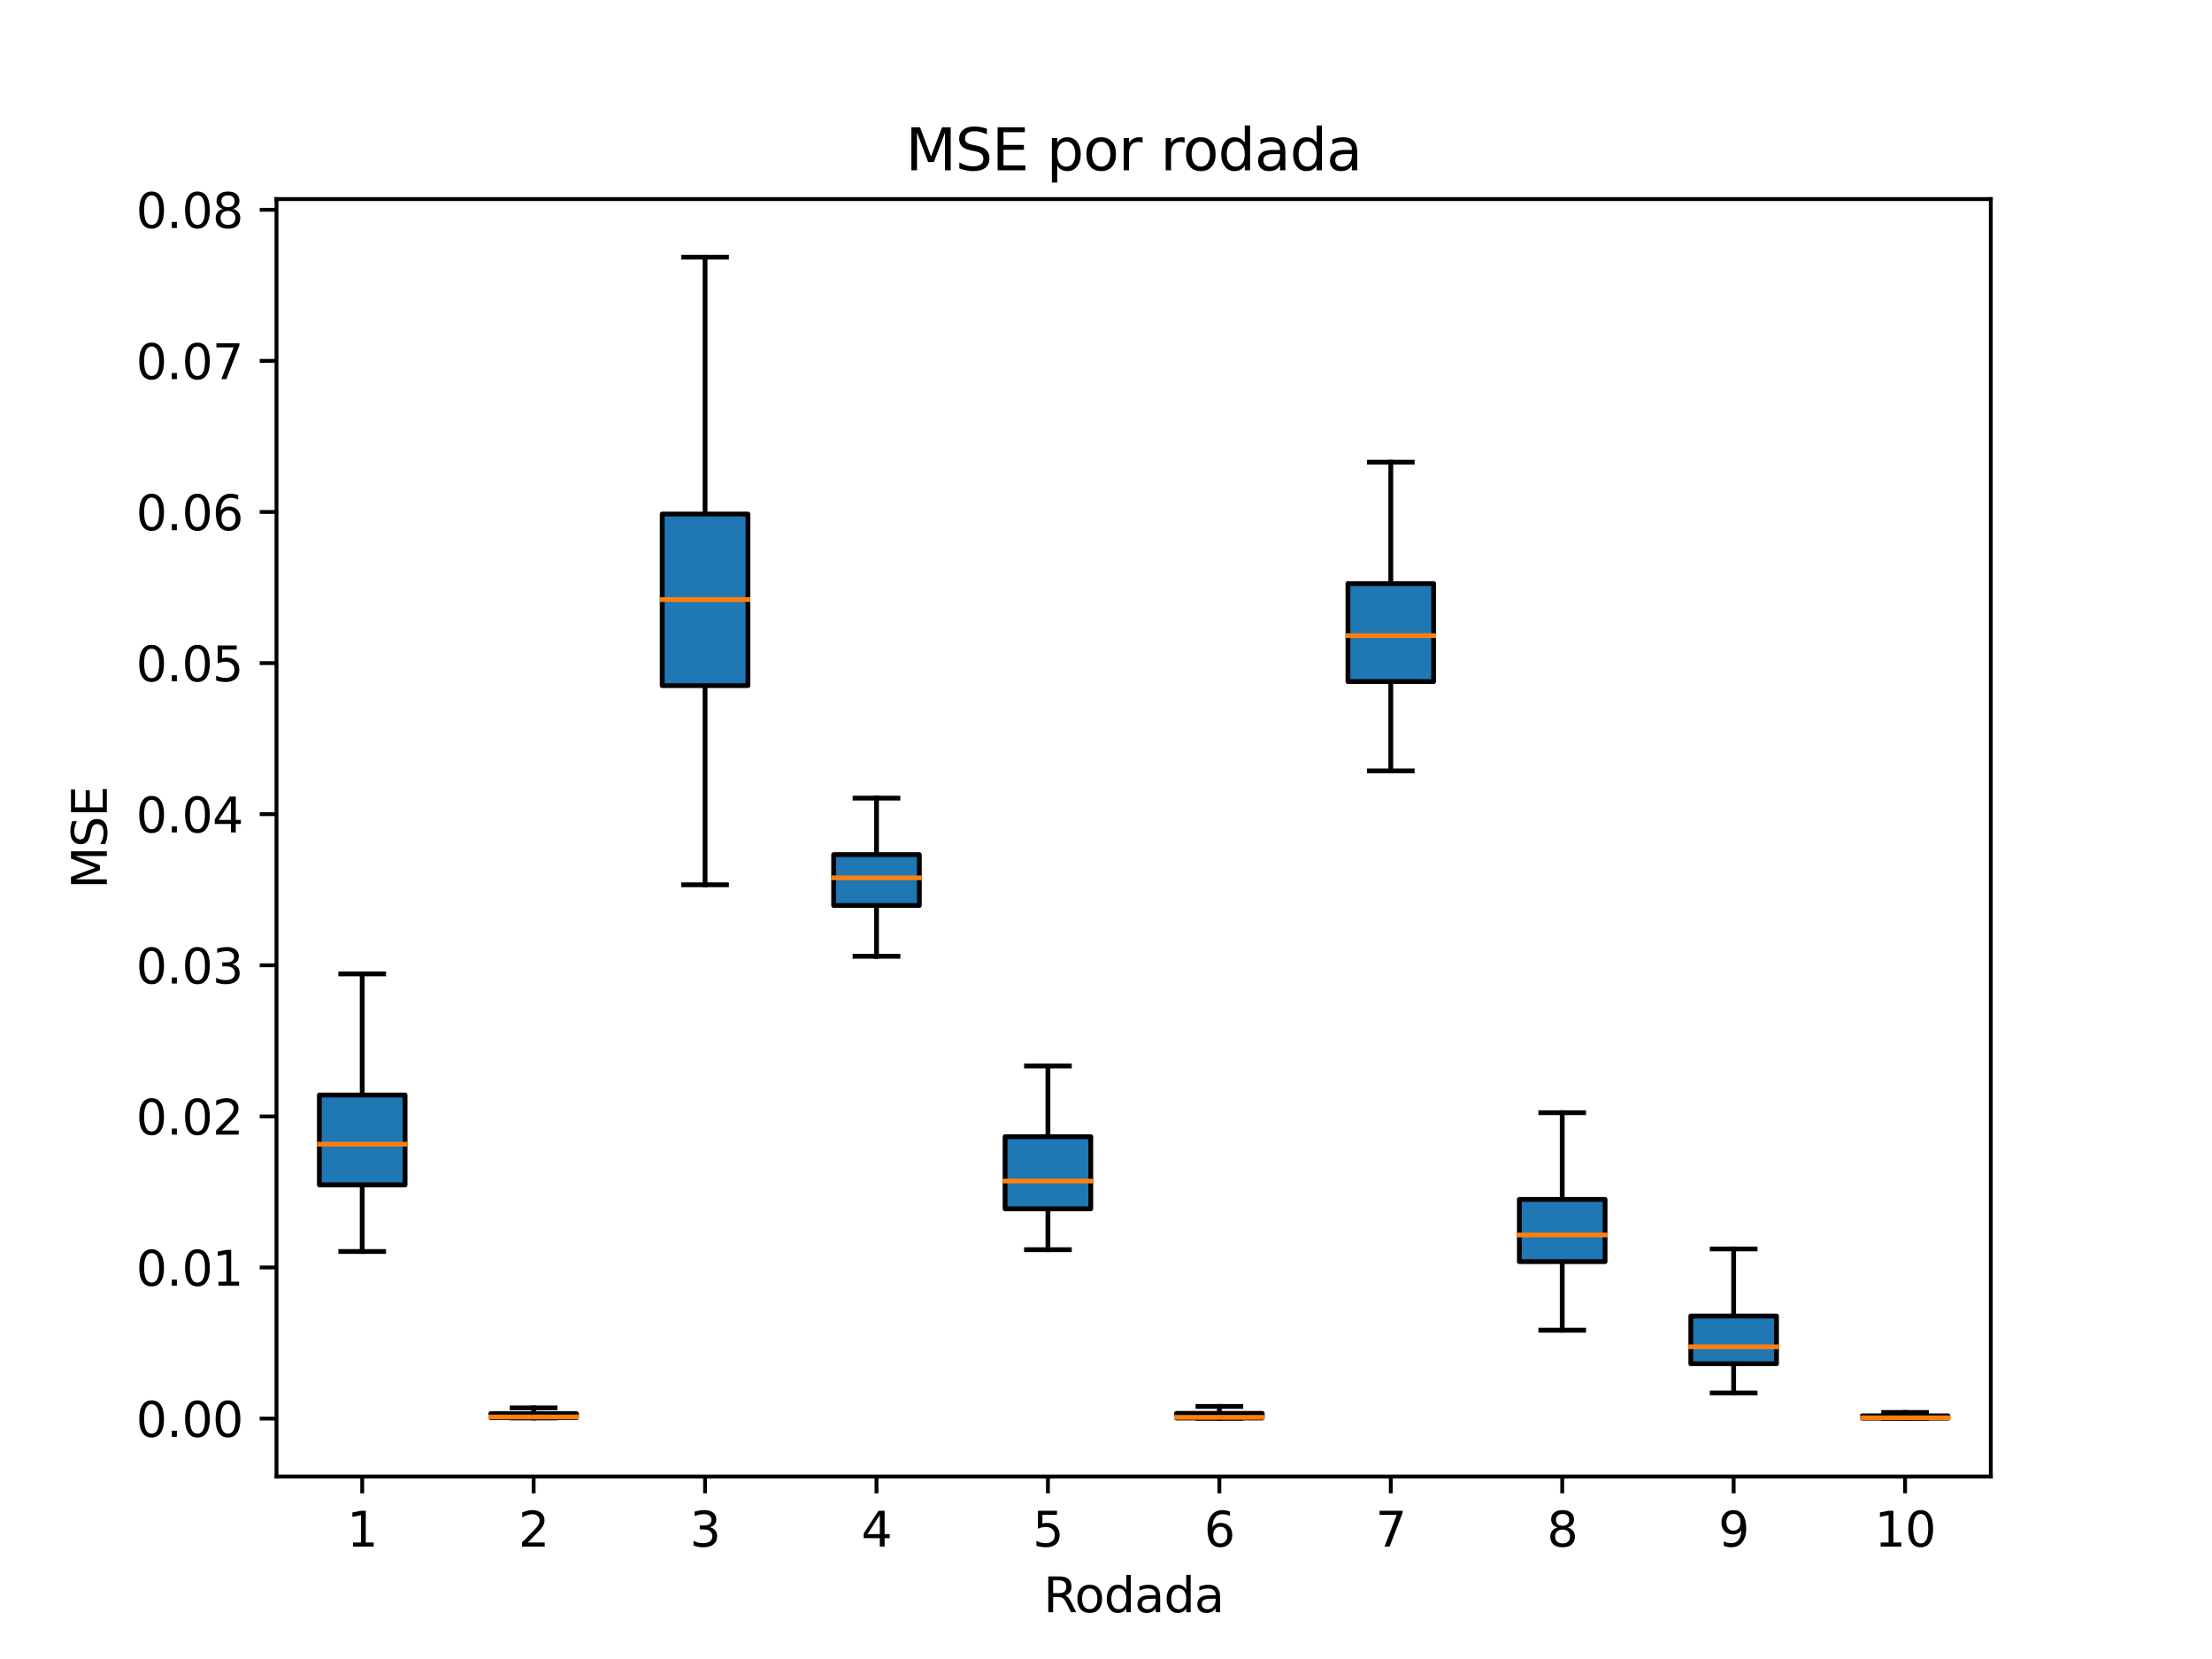 <svg xmlns="http://www.w3.org/2000/svg" xmlns:xlink="http://www.w3.org/1999/xlink" width="614.4" height="460.8" version="1.1" viewBox="0 0 460.8 345.6"><defs><style type="text/css">*{stroke-linecap:butt;stroke-linejoin:round}</style></defs><g id="figure_1"><g id="patch_1"><path d="M 0 345.6 L 460.8 345.6 L 460.8 0 L 0 0 z" style="fill:#fff"/></g><g id="axes_1"><g id="patch_2"><path d="M 57.6 307.584 L 414.72 307.584 L 414.72 41.472 L 57.6 41.472 z" style="fill:#fff"/></g><g id="matplotlib.axis_1"><g id="xtick_1"><g id="line2d_1"><defs><path id="mda426a484b" d="M 0 0 L 0 3.5" style="stroke:#000;stroke-width:.8"/></defs><g><use style="stroke:#000;stroke-width:.8" x="75.456" y="307.584" xlink:href="#mda426a484b"/></g></g><g id="text_1"><g transform="translate(72.275 322.182)scale(0.1 -0.1)"><defs><path id="DejaVuSans-31" d="M 794 531 L 1825 531 L 1825 4091 L 703 3866 L 703 4441 L 1819 4666 L 2450 4666 L 2450 531 L 3481 531 L 3481 0 L 794 0 L 794 531 z" transform="scale(0.016)"/></defs><use xlink:href="#DejaVuSans-31"/></g></g></g><g id="xtick_2"><g id="line2d_2"><g><use style="stroke:#000;stroke-width:.8" x="111.168" y="307.584" xlink:href="#mda426a484b"/></g></g><g id="text_2"><g transform="translate(107.987 322.182)scale(0.1 -0.1)"><defs><path id="DejaVuSans-32" d="M 1228 531 L 3431 531 L 3431 0 L 469 0 L 469 531 Q 828 903 1448 1529 Q 2069 2156 2228 2338 Q 2531 2678 2651 2914 Q 2772 3150 2772 3378 Q 2772 3750 2511 3984 Q 2250 4219 1831 4219 Q 1534 4219 1204 4116 Q 875 4013 500 3803 L 500 4441 Q 881 4594 1212 4672 Q 1544 4750 1819 4750 Q 2544 4750 2975 4387 Q 3406 4025 3406 3419 Q 3406 3131 3298 2873 Q 3191 2616 2906 2266 Q 2828 2175 2409 1742 Q 1991 1309 1228 531 z" transform="scale(0.016)"/></defs><use xlink:href="#DejaVuSans-32"/></g></g></g><g id="xtick_3"><g id="line2d_3"><g><use style="stroke:#000;stroke-width:.8" x="146.88" y="307.584" xlink:href="#mda426a484b"/></g></g><g id="text_3"><g transform="translate(143.699 322.182)scale(0.1 -0.1)"><defs><path id="DejaVuSans-33" d="M 2597 2516 Q 3050 2419 3304 2112 Q 3559 1806 3559 1356 Q 3559 666 3084 287 Q 2609 -91 1734 -91 Q 1441 -91 1130 -33 Q 819 25 488 141 L 488 750 Q 750 597 1062 519 Q 1375 441 1716 441 Q 2309 441 2620 675 Q 2931 909 2931 1356 Q 2931 1769 2642 2001 Q 2353 2234 1838 2234 L 1294 2234 L 1294 2753 L 1863 2753 Q 2328 2753 2575 2939 Q 2822 3125 2822 3475 Q 2822 3834 2567 4026 Q 2313 4219 1838 4219 Q 1578 4219 1281 4162 Q 984 4106 628 3988 L 628 4550 Q 988 4650 1302 4700 Q 1616 4750 1894 4750 Q 2613 4750 3031 4423 Q 3450 4097 3450 3541 Q 3450 3153 3228 2886 Q 3006 2619 2597 2516 z" transform="scale(0.016)"/></defs><use xlink:href="#DejaVuSans-33"/></g></g></g><g id="xtick_4"><g id="line2d_4"><g><use style="stroke:#000;stroke-width:.8" x="182.592" y="307.584" xlink:href="#mda426a484b"/></g></g><g id="text_4"><g transform="translate(179.411 322.182)scale(0.1 -0.1)"><defs><path id="DejaVuSans-34" d="M 2419 4116 L 825 1625 L 2419 1625 L 2419 4116 z M 2253 4666 L 3047 4666 L 3047 1625 L 3713 1625 L 3713 1100 L 3047 1100 L 3047 0 L 2419 0 L 2419 1100 L 313 1100 L 313 1709 L 2253 4666 z" transform="scale(0.016)"/></defs><use xlink:href="#DejaVuSans-34"/></g></g></g><g id="xtick_5"><g id="line2d_5"><g><use style="stroke:#000;stroke-width:.8" x="218.304" y="307.584" xlink:href="#mda426a484b"/></g></g><g id="text_5"><g transform="translate(215.123 322.182)scale(0.1 -0.1)"><defs><path id="DejaVuSans-35" d="M 691 4666 L 3169 4666 L 3169 4134 L 1269 4134 L 1269 2991 Q 1406 3038 1543 3061 Q 1681 3084 1819 3084 Q 2600 3084 3056 2656 Q 3513 2228 3513 1497 Q 3513 744 3044 326 Q 2575 -91 1722 -91 Q 1428 -91 1123 -41 Q 819 9 494 109 L 494 744 Q 775 591 1075 516 Q 1375 441 1709 441 Q 2250 441 2565 725 Q 2881 1009 2881 1497 Q 2881 1984 2565 2268 Q 2250 2553 1709 2553 Q 1456 2553 1204 2497 Q 953 2441 691 2322 L 691 4666 z" transform="scale(0.016)"/></defs><use xlink:href="#DejaVuSans-35"/></g></g></g><g id="xtick_6"><g id="line2d_6"><g><use style="stroke:#000;stroke-width:.8" x="254.016" y="307.584" xlink:href="#mda426a484b"/></g></g><g id="text_6"><g transform="translate(250.835 322.182)scale(0.1 -0.1)"><defs><path id="DejaVuSans-36" d="M 2113 2584 Q 1688 2584 1439 2293 Q 1191 2003 1191 1497 Q 1191 994 1439 701 Q 1688 409 2113 409 Q 2538 409 2786 701 Q 3034 994 3034 1497 Q 3034 2003 2786 2293 Q 2538 2584 2113 2584 z M 3366 4563 L 3366 3988 Q 3128 4100 2886 4159 Q 2644 4219 2406 4219 Q 1781 4219 1451 3797 Q 1122 3375 1075 2522 Q 1259 2794 1537 2939 Q 1816 3084 2150 3084 Q 2853 3084 3261 2657 Q 3669 2231 3669 1497 Q 3669 778 3244 343 Q 2819 -91 2113 -91 Q 1303 -91 875 529 Q 447 1150 447 2328 Q 447 3434 972 4092 Q 1497 4750 2381 4750 Q 2619 4750 2861 4703 Q 3103 4656 3366 4563 z" transform="scale(0.016)"/></defs><use xlink:href="#DejaVuSans-36"/></g></g></g><g id="xtick_7"><g id="line2d_7"><g><use style="stroke:#000;stroke-width:.8" x="289.728" y="307.584" xlink:href="#mda426a484b"/></g></g><g id="text_7"><g transform="translate(286.547 322.182)scale(0.1 -0.1)"><defs><path id="DejaVuSans-37" d="M 525 4666 L 3525 4666 L 3525 4397 L 1831 0 L 1172 0 L 2766 4134 L 525 4134 L 525 4666 z" transform="scale(0.016)"/></defs><use xlink:href="#DejaVuSans-37"/></g></g></g><g id="xtick_8"><g id="line2d_8"><g><use style="stroke:#000;stroke-width:.8" x="325.44" y="307.584" xlink:href="#mda426a484b"/></g></g><g id="text_8"><g transform="translate(322.259 322.182)scale(0.1 -0.1)"><defs><path id="DejaVuSans-38" d="M 2034 2216 Q 1584 2216 1326 1975 Q 1069 1734 1069 1313 Q 1069 891 1326 650 Q 1584 409 2034 409 Q 2484 409 2743 651 Q 3003 894 3003 1313 Q 3003 1734 2745 1975 Q 2488 2216 2034 2216 z M 1403 2484 Q 997 2584 770 2862 Q 544 3141 544 3541 Q 544 4100 942 4425 Q 1341 4750 2034 4750 Q 2731 4750 3128 4425 Q 3525 4100 3525 3541 Q 3525 3141 3298 2862 Q 3072 2584 2669 2484 Q 3125 2378 3379 2068 Q 3634 1759 3634 1313 Q 3634 634 3220 271 Q 2806 -91 2034 -91 Q 1263 -91 848 271 Q 434 634 434 1313 Q 434 1759 690 2068 Q 947 2378 1403 2484 z M 1172 3481 Q 1172 3119 1398 2916 Q 1625 2713 2034 2713 Q 2441 2713 2670 2916 Q 2900 3119 2900 3481 Q 2900 3844 2670 4047 Q 2441 4250 2034 4250 Q 1625 4250 1398 4047 Q 1172 3844 1172 3481 z" transform="scale(0.016)"/></defs><use xlink:href="#DejaVuSans-38"/></g></g></g><g id="xtick_9"><g id="line2d_9"><g><use style="stroke:#000;stroke-width:.8" x="361.152" y="307.584" xlink:href="#mda426a484b"/></g></g><g id="text_9"><g transform="translate(357.971 322.182)scale(0.1 -0.1)"><defs><path id="DejaVuSans-39" d="M 703 97 L 703 672 Q 941 559 1184 500 Q 1428 441 1663 441 Q 2288 441 2617 861 Q 2947 1281 2994 2138 Q 2813 1869 2534 1725 Q 2256 1581 1919 1581 Q 1219 1581 811 2004 Q 403 2428 403 3163 Q 403 3881 828 4315 Q 1253 4750 1959 4750 Q 2769 4750 3195 4129 Q 3622 3509 3622 2328 Q 3622 1225 3098 567 Q 2575 -91 1691 -91 Q 1453 -91 1209 -44 Q 966 3 703 97 z M 1959 2075 Q 2384 2075 2632 2365 Q 2881 2656 2881 3163 Q 2881 3666 2632 3958 Q 2384 4250 1959 4250 Q 1534 4250 1286 3958 Q 1038 3666 1038 3163 Q 1038 2656 1286 2365 Q 1534 2075 1959 2075 z" transform="scale(0.016)"/></defs><use xlink:href="#DejaVuSans-39"/></g></g></g><g id="xtick_10"><g id="line2d_10"><g><use style="stroke:#000;stroke-width:.8" x="396.864" y="307.584" xlink:href="#mda426a484b"/></g></g><g id="text_10"><g transform="translate(390.502 322.182)scale(0.1 -0.1)"><defs><path id="DejaVuSans-30" d="M 2034 4250 Q 1547 4250 1301 3770 Q 1056 3291 1056 2328 Q 1056 1369 1301 889 Q 1547 409 2034 409 Q 2525 409 2770 889 Q 3016 1369 3016 2328 Q 3016 3291 2770 3770 Q 2525 4250 2034 4250 z M 2034 4750 Q 2819 4750 3233 4129 Q 3647 3509 3647 2328 Q 3647 1150 3233 529 Q 2819 -91 2034 -91 Q 1250 -91 836 529 Q 422 1150 422 2328 Q 422 3509 836 4129 Q 1250 4750 2034 4750 z" transform="scale(0.016)"/></defs><use xlink:href="#DejaVuSans-31"/><use x="63.623" xlink:href="#DejaVuSans-30"/></g></g></g><g id="text_11"><g transform="translate(217.375 335.861)scale(0.1 -0.1)"><defs><path id="DejaVuSans-52" d="M 2841 2188 Q 3044 2119 3236 1894 Q 3428 1669 3622 1275 L 4263 0 L 3584 0 L 2988 1197 Q 2756 1666 2539 1819 Q 2322 1972 1947 1972 L 1259 1972 L 1259 0 L 628 0 L 628 4666 L 2053 4666 Q 2853 4666 3247 4331 Q 3641 3997 3641 3322 Q 3641 2881 3436 2590 Q 3231 2300 2841 2188 z M 1259 4147 L 1259 2491 L 2053 2491 Q 2509 2491 2742 2702 Q 2975 2913 2975 3322 Q 2975 3731 2742 3939 Q 2509 4147 2053 4147 L 1259 4147 z" transform="scale(0.016)"/><path id="DejaVuSans-6f" d="M 1959 3097 Q 1497 3097 1228 2736 Q 959 2375 959 1747 Q 959 1119 1226 758 Q 1494 397 1959 397 Q 2419 397 2687 759 Q 2956 1122 2956 1747 Q 2956 2369 2687 2733 Q 2419 3097 1959 3097 z M 1959 3584 Q 2709 3584 3137 3096 Q 3566 2609 3566 1747 Q 3566 888 3137 398 Q 2709 -91 1959 -91 Q 1206 -91 779 398 Q 353 888 353 1747 Q 353 2609 779 3096 Q 1206 3584 1959 3584 z" transform="scale(0.016)"/><path id="DejaVuSans-64" d="M 2906 2969 L 2906 4863 L 3481 4863 L 3481 0 L 2906 0 L 2906 525 Q 2725 213 2448 61 Q 2172 -91 1784 -91 Q 1150 -91 751 415 Q 353 922 353 1747 Q 353 2572 751 3078 Q 1150 3584 1784 3584 Q 2172 3584 2448 3432 Q 2725 3281 2906 2969 z M 947 1747 Q 947 1113 1208 752 Q 1469 391 1925 391 Q 2381 391 2643 752 Q 2906 1113 2906 1747 Q 2906 2381 2643 2742 Q 2381 3103 1925 3103 Q 1469 3103 1208 2742 Q 947 2381 947 1747 z" transform="scale(0.016)"/><path id="DejaVuSans-61" d="M 2194 1759 Q 1497 1759 1228 1600 Q 959 1441 959 1056 Q 959 750 1161 570 Q 1363 391 1709 391 Q 2188 391 2477 730 Q 2766 1069 2766 1631 L 2766 1759 L 2194 1759 z M 3341 1997 L 3341 0 L 2766 0 L 2766 531 Q 2569 213 2275 61 Q 1981 -91 1556 -91 Q 1019 -91 701 211 Q 384 513 384 1019 Q 384 1609 779 1909 Q 1175 2209 1959 2209 L 2766 2209 L 2766 2266 Q 2766 2663 2505 2880 Q 2244 3097 1772 3097 Q 1472 3097 1187 3025 Q 903 2953 641 2809 L 641 3341 Q 956 3463 1253 3523 Q 1550 3584 1831 3584 Q 2591 3584 2966 3190 Q 3341 2797 3341 1997 z" transform="scale(0.016)"/></defs><use xlink:href="#DejaVuSans-52"/><use x="64.982" xlink:href="#DejaVuSans-6f"/><use x="126.164" xlink:href="#DejaVuSans-64"/><use x="189.641" xlink:href="#DejaVuSans-61"/><use x="250.92" xlink:href="#DejaVuSans-64"/><use x="314.396" xlink:href="#DejaVuSans-61"/></g></g></g><g id="matplotlib.axis_2"><g id="ytick_1"><g id="line2d_11"><defs><path id="m6d7c701bb4" d="M 0 0 L -3.5 0" style="stroke:#000;stroke-width:.8"/></defs><g><use style="stroke:#000;stroke-width:.8" x="57.6" y="295.52" xlink:href="#m6d7c701bb4"/></g></g><g id="text_12"><g transform="translate(28.334 299.319)scale(0.1 -0.1)"><defs><path id="DejaVuSans-2e" d="M 684 794 L 1344 794 L 1344 0 L 684 0 L 684 794 z" transform="scale(0.016)"/></defs><use xlink:href="#DejaVuSans-30"/><use x="63.623" xlink:href="#DejaVuSans-2e"/><use x="95.41" xlink:href="#DejaVuSans-30"/><use x="159.033" xlink:href="#DejaVuSans-30"/></g></g></g><g id="ytick_2"><g id="line2d_12"><g><use style="stroke:#000;stroke-width:.8" x="57.6" y="264.042" xlink:href="#m6d7c701bb4"/></g></g><g id="text_13"><g transform="translate(28.334 267.841)scale(0.1 -0.1)"><use xlink:href="#DejaVuSans-30"/><use x="63.623" xlink:href="#DejaVuSans-2e"/><use x="95.41" xlink:href="#DejaVuSans-30"/><use x="159.033" xlink:href="#DejaVuSans-31"/></g></g></g><g id="ytick_3"><g id="line2d_13"><g><use style="stroke:#000;stroke-width:.8" x="57.6" y="232.564" xlink:href="#m6d7c701bb4"/></g></g><g id="text_14"><g transform="translate(28.334 236.364)scale(0.1 -0.1)"><use xlink:href="#DejaVuSans-30"/><use x="63.623" xlink:href="#DejaVuSans-2e"/><use x="95.41" xlink:href="#DejaVuSans-30"/><use x="159.033" xlink:href="#DejaVuSans-32"/></g></g></g><g id="ytick_4"><g id="line2d_14"><g><use style="stroke:#000;stroke-width:.8" x="57.6" y="201.087" xlink:href="#m6d7c701bb4"/></g></g><g id="text_15"><g transform="translate(28.334 204.886)scale(0.1 -0.1)"><use xlink:href="#DejaVuSans-30"/><use x="63.623" xlink:href="#DejaVuSans-2e"/><use x="95.41" xlink:href="#DejaVuSans-30"/><use x="159.033" xlink:href="#DejaVuSans-33"/></g></g></g><g id="ytick_5"><g id="line2d_15"><g><use style="stroke:#000;stroke-width:.8" x="57.6" y="169.609" xlink:href="#m6d7c701bb4"/></g></g><g id="text_16"><g transform="translate(28.334 173.408)scale(0.1 -0.1)"><use xlink:href="#DejaVuSans-30"/><use x="63.623" xlink:href="#DejaVuSans-2e"/><use x="95.41" xlink:href="#DejaVuSans-30"/><use x="159.033" xlink:href="#DejaVuSans-34"/></g></g></g><g id="ytick_6"><g id="line2d_16"><g><use style="stroke:#000;stroke-width:.8" x="57.6" y="138.131" xlink:href="#m6d7c701bb4"/></g></g><g id="text_17"><g transform="translate(28.334 141.93)scale(0.1 -0.1)"><use xlink:href="#DejaVuSans-30"/><use x="63.623" xlink:href="#DejaVuSans-2e"/><use x="95.41" xlink:href="#DejaVuSans-30"/><use x="159.033" xlink:href="#DejaVuSans-35"/></g></g></g><g id="ytick_7"><g id="line2d_17"><g><use style="stroke:#000;stroke-width:.8" x="57.6" y="106.653" xlink:href="#m6d7c701bb4"/></g></g><g id="text_18"><g transform="translate(28.334 110.453)scale(0.1 -0.1)"><use xlink:href="#DejaVuSans-30"/><use x="63.623" xlink:href="#DejaVuSans-2e"/><use x="95.41" xlink:href="#DejaVuSans-30"/><use x="159.033" xlink:href="#DejaVuSans-36"/></g></g></g><g id="ytick_8"><g id="line2d_18"><g><use style="stroke:#000;stroke-width:.8" x="57.6" y="75.176" xlink:href="#m6d7c701bb4"/></g></g><g id="text_19"><g transform="translate(28.334 78.975)scale(0.1 -0.1)"><use xlink:href="#DejaVuSans-30"/><use x="63.623" xlink:href="#DejaVuSans-2e"/><use x="95.41" xlink:href="#DejaVuSans-30"/><use x="159.033" xlink:href="#DejaVuSans-37"/></g></g></g><g id="ytick_9"><g id="line2d_19"><g><use style="stroke:#000;stroke-width:.8" x="57.6" y="43.698" xlink:href="#m6d7c701bb4"/></g></g><g id="text_20"><g transform="translate(28.334 47.497)scale(0.1 -0.1)"><use xlink:href="#DejaVuSans-30"/><use x="63.623" xlink:href="#DejaVuSans-2e"/><use x="95.41" xlink:href="#DejaVuSans-30"/><use x="159.033" xlink:href="#DejaVuSans-38"/></g></g></g><g id="text_21"><g transform="translate(22.255 185.176)rotate(-90)scale(0.1 -0.1)"><defs><path id="DejaVuSans-4d" d="M 628 4666 L 1569 4666 L 2759 1491 L 3956 4666 L 4897 4666 L 4897 0 L 4281 0 L 4281 4097 L 3078 897 L 2444 897 L 1241 4097 L 1241 0 L 628 0 L 628 4666 z" transform="scale(0.016)"/><path id="DejaVuSans-53" d="M 3425 4513 L 3425 3897 Q 3066 4069 2747 4153 Q 2428 4238 2131 4238 Q 1616 4238 1336 4038 Q 1056 3838 1056 3469 Q 1056 3159 1242 3001 Q 1428 2844 1947 2747 L 2328 2669 Q 3034 2534 3370 2195 Q 3706 1856 3706 1288 Q 3706 609 3251 259 Q 2797 -91 1919 -91 Q 1588 -91 1214 -16 Q 841 59 441 206 L 441 856 Q 825 641 1194 531 Q 1563 422 1919 422 Q 2459 422 2753 634 Q 3047 847 3047 1241 Q 3047 1584 2836 1778 Q 2625 1972 2144 2069 L 1759 2144 Q 1053 2284 737 2584 Q 422 2884 422 3419 Q 422 4038 858 4394 Q 1294 4750 2059 4750 Q 2388 4750 2728 4690 Q 3069 4631 3425 4513 z" transform="scale(0.016)"/><path id="DejaVuSans-45" d="M 628 4666 L 3578 4666 L 3578 4134 L 1259 4134 L 1259 2753 L 3481 2753 L 3481 2222 L 1259 2222 L 1259 531 L 3634 531 L 3634 0 L 628 0 L 628 4666 z" transform="scale(0.016)"/></defs><use xlink:href="#DejaVuSans-4d"/><use x="86.279" xlink:href="#DejaVuSans-53"/><use x="149.756" xlink:href="#DejaVuSans-45"/></g></g></g><g id="line2d_20"><path d="M 75.456 246.829 L 75.456 260.711" clip-path="url(#paaa7889ec6)" style="fill:none;stroke:#000;stroke-linecap:square"/></g><g id="line2d_21"><path d="M 75.456 228.113 L 75.456 202.884" clip-path="url(#paaa7889ec6)" style="fill:none;stroke:#000;stroke-linecap:square"/></g><g id="line2d_22"><path d="M 70.992 260.711 L 79.92 260.711" clip-path="url(#paaa7889ec6)" style="fill:none;stroke:#000;stroke-linecap:square"/></g><g id="line2d_23"><path d="M 70.992 202.884 L 79.92 202.884" clip-path="url(#paaa7889ec6)" style="fill:none;stroke:#000;stroke-linecap:square"/></g><g id="line2d_24"><path d="M 111.168 295.337 L 111.168 295.395" clip-path="url(#paaa7889ec6)" style="fill:none;stroke:#000;stroke-linecap:square"/></g><g id="line2d_25"><path d="M 111.168 294.495 L 111.168 293.291" clip-path="url(#paaa7889ec6)" style="fill:none;stroke:#000;stroke-linecap:square"/></g><g id="line2d_26"><path d="M 106.704 295.395 L 115.632 295.395" clip-path="url(#paaa7889ec6)" style="fill:none;stroke:#000;stroke-linecap:square"/></g><g id="line2d_27"><path d="M 106.704 293.291 L 115.632 293.291" clip-path="url(#paaa7889ec6)" style="fill:none;stroke:#000;stroke-linecap:square"/></g><g id="line2d_28"><path d="M 146.88 142.829 L 146.88 184.317" clip-path="url(#paaa7889ec6)" style="fill:none;stroke:#000;stroke-linecap:square"/></g><g id="line2d_29"><path d="M 146.88 107.087 L 146.88 53.568" clip-path="url(#paaa7889ec6)" style="fill:none;stroke:#000;stroke-linecap:square"/></g><g id="line2d_30"><path d="M 142.416 184.317 L 151.344 184.317" clip-path="url(#paaa7889ec6)" style="fill:none;stroke:#000;stroke-linecap:square"/></g><g id="line2d_31"><path d="M 142.416 53.568 L 151.344 53.568" clip-path="url(#paaa7889ec6)" style="fill:none;stroke:#000;stroke-linecap:square"/></g><g id="line2d_32"><path d="M 182.592 188.625 L 182.592 199.214" clip-path="url(#paaa7889ec6)" style="fill:none;stroke:#000;stroke-linecap:square"/></g><g id="line2d_33"><path d="M 182.592 178.03 L 182.592 166.267" clip-path="url(#paaa7889ec6)" style="fill:none;stroke:#000;stroke-linecap:square"/></g><g id="line2d_34"><path d="M 178.128 199.214 L 187.056 199.214" clip-path="url(#paaa7889ec6)" style="fill:none;stroke:#000;stroke-linecap:square"/></g><g id="line2d_35"><path d="M 178.128 166.267 L 187.056 166.267" clip-path="url(#paaa7889ec6)" style="fill:none;stroke:#000;stroke-linecap:square"/></g><g id="line2d_36"><path d="M 218.304 251.817 L 218.304 260.333" clip-path="url(#paaa7889ec6)" style="fill:none;stroke:#000;stroke-linecap:square"/></g><g id="line2d_37"><path d="M 218.304 236.796 L 218.304 222.058" clip-path="url(#paaa7889ec6)" style="fill:none;stroke:#000;stroke-linecap:square"/></g><g id="line2d_38"><path d="M 213.84 260.333 L 222.768 260.333" clip-path="url(#paaa7889ec6)" style="fill:none;stroke:#000;stroke-linecap:square"/></g><g id="line2d_39"><path d="M 213.84 222.058 L 222.768 222.058" clip-path="url(#paaa7889ec6)" style="fill:none;stroke:#000;stroke-linecap:square"/></g><g id="line2d_40"><path d="M 254.016 295.408 L 254.016 295.463" clip-path="url(#paaa7889ec6)" style="fill:none;stroke:#000;stroke-linecap:square"/></g><g id="line2d_41"><path d="M 254.016 294.431 L 254.016 292.985" clip-path="url(#paaa7889ec6)" style="fill:none;stroke:#000;stroke-linecap:square"/></g><g id="line2d_42"><path d="M 249.552 295.463 L 258.48 295.463" clip-path="url(#paaa7889ec6)" style="fill:none;stroke:#000;stroke-linecap:square"/></g><g id="line2d_43"><path d="M 249.552 292.985 L 258.48 292.985" clip-path="url(#paaa7889ec6)" style="fill:none;stroke:#000;stroke-linecap:square"/></g><g id="line2d_44"><path d="M 289.728 141.982 L 289.728 160.587" clip-path="url(#paaa7889ec6)" style="fill:none;stroke:#000;stroke-linecap:square"/></g><g id="line2d_45"><path d="M 289.728 121.573 L 289.728 96.283" clip-path="url(#paaa7889ec6)" style="fill:none;stroke:#000;stroke-linecap:square"/></g><g id="line2d_46"><path d="M 285.264 160.587 L 294.192 160.587" clip-path="url(#paaa7889ec6)" style="fill:none;stroke:#000;stroke-linecap:square"/></g><g id="line2d_47"><path d="M 285.264 96.283 L 294.192 96.283" clip-path="url(#paaa7889ec6)" style="fill:none;stroke:#000;stroke-linecap:square"/></g><g id="line2d_48"><path d="M 325.44 262.824 L 325.44 277.106" clip-path="url(#paaa7889ec6)" style="fill:none;stroke:#000;stroke-linecap:square"/></g><g id="line2d_49"><path d="M 325.44 249.855 L 325.44 231.792" clip-path="url(#paaa7889ec6)" style="fill:none;stroke:#000;stroke-linecap:square"/></g><g id="line2d_50"><path d="M 320.976 277.106 L 329.904 277.106" clip-path="url(#paaa7889ec6)" style="fill:none;stroke:#000;stroke-linecap:square"/></g><g id="line2d_51"><path d="M 320.976 231.792 L 329.904 231.792" clip-path="url(#paaa7889ec6)" style="fill:none;stroke:#000;stroke-linecap:square"/></g><g id="line2d_52"><path d="M 361.152 284.089 L 361.152 290.18" clip-path="url(#paaa7889ec6)" style="fill:none;stroke:#000;stroke-linecap:square"/></g><g id="line2d_53"><path d="M 361.152 274.158 L 361.152 260.182" clip-path="url(#paaa7889ec6)" style="fill:none;stroke:#000;stroke-linecap:square"/></g><g id="line2d_54"><path d="M 356.688 290.18 L 365.616 290.18" clip-path="url(#paaa7889ec6)" style="fill:none;stroke:#000;stroke-linecap:square"/></g><g id="line2d_55"><path d="M 356.688 260.182 L 365.616 260.182" clip-path="url(#paaa7889ec6)" style="fill:none;stroke:#000;stroke-linecap:square"/></g><g id="line2d_56"><path d="M 396.864 295.45 L 396.864 295.488" clip-path="url(#paaa7889ec6)" style="fill:none;stroke:#000;stroke-linecap:square"/></g><g id="line2d_57"><path d="M 396.864 294.939 L 396.864 294.243" clip-path="url(#paaa7889ec6)" style="fill:none;stroke:#000;stroke-linecap:square"/></g><g id="line2d_58"><path d="M 392.4 295.488 L 401.328 295.488" clip-path="url(#paaa7889ec6)" style="fill:none;stroke:#000;stroke-linecap:square"/></g><g id="line2d_59"><path d="M 392.4 294.243 L 401.328 294.243" clip-path="url(#paaa7889ec6)" style="fill:none;stroke:#000;stroke-linecap:square"/></g><g id="patch_3"><path d="M 66.528 246.829 L 84.384 246.829 L 84.384 228.113 L 66.528 228.113 L 66.528 246.829 z" clip-path="url(#paaa7889ec6)" style="fill:#1f77b4;stroke:#000;stroke-linejoin:miter"/></g><g id="patch_4"><path d="M 102.24 295.337 L 120.096 295.337 L 120.096 294.495 L 102.24 294.495 L 102.24 295.337 z" clip-path="url(#paaa7889ec6)" style="fill:#1f77b4;stroke:#000;stroke-linejoin:miter"/></g><g id="patch_5"><path d="M 137.952 142.829 L 155.808 142.829 L 155.808 107.087 L 137.952 107.087 L 137.952 142.829 z" clip-path="url(#paaa7889ec6)" style="fill:#1f77b4;stroke:#000;stroke-linejoin:miter"/></g><g id="patch_6"><path d="M 173.664 188.625 L 191.52 188.625 L 191.52 178.03 L 173.664 178.03 L 173.664 188.625 z" clip-path="url(#paaa7889ec6)" style="fill:#1f77b4;stroke:#000;stroke-linejoin:miter"/></g><g id="patch_7"><path d="M 209.376 251.817 L 227.232 251.817 L 227.232 236.796 L 209.376 236.796 L 209.376 251.817 z" clip-path="url(#paaa7889ec6)" style="fill:#1f77b4;stroke:#000;stroke-linejoin:miter"/></g><g id="patch_8"><path d="M 245.088 295.408 L 262.944 295.408 L 262.944 294.431 L 245.088 294.431 L 245.088 295.408 z" clip-path="url(#paaa7889ec6)" style="fill:#1f77b4;stroke:#000;stroke-linejoin:miter"/></g><g id="patch_9"><path d="M 280.8 141.982 L 298.656 141.982 L 298.656 121.573 L 280.8 121.573 L 280.8 141.982 z" clip-path="url(#paaa7889ec6)" style="fill:#1f77b4;stroke:#000;stroke-linejoin:miter"/></g><g id="patch_10"><path d="M 316.512 262.824 L 334.368 262.824 L 334.368 249.855 L 316.512 249.855 L 316.512 262.824 z" clip-path="url(#paaa7889ec6)" style="fill:#1f77b4;stroke:#000;stroke-linejoin:miter"/></g><g id="patch_11"><path d="M 352.224 284.089 L 370.08 284.089 L 370.08 274.158 L 352.224 274.158 L 352.224 284.089 z" clip-path="url(#paaa7889ec6)" style="fill:#1f77b4;stroke:#000;stroke-linejoin:miter"/></g><g id="patch_12"><path d="M 387.936 295.45 L 405.792 295.45 L 405.792 294.939 L 387.936 294.939 L 387.936 295.45 z" clip-path="url(#paaa7889ec6)" style="fill:#1f77b4;stroke:#000;stroke-linejoin:miter"/></g><g id="line2d_60"><path d="M 66.528 238.36 L 84.384 238.36" clip-path="url(#paaa7889ec6)" style="fill:none;stroke:#ff7f0e;stroke-linecap:square"/></g><g id="line2d_61"><path d="M 102.24 295.19 L 120.096 295.19" clip-path="url(#paaa7889ec6)" style="fill:none;stroke:#ff7f0e;stroke-linecap:square"/></g><g id="line2d_62"><path d="M 137.952 124.902 L 155.808 124.902" clip-path="url(#paaa7889ec6)" style="fill:none;stroke:#ff7f0e;stroke-linecap:square"/></g><g id="line2d_63"><path d="M 173.664 182.866 L 191.52 182.866" clip-path="url(#paaa7889ec6)" style="fill:none;stroke:#ff7f0e;stroke-linecap:square"/></g><g id="line2d_64"><path d="M 209.376 246.034 L 227.232 246.034" clip-path="url(#paaa7889ec6)" style="fill:none;stroke:#ff7f0e;stroke-linecap:square"/></g><g id="line2d_65"><path d="M 245.088 295.259 L 262.944 295.259" clip-path="url(#paaa7889ec6)" style="fill:none;stroke:#ff7f0e;stroke-linecap:square"/></g><g id="line2d_66"><path d="M 280.8 132.415 L 298.656 132.415" clip-path="url(#paaa7889ec6)" style="fill:none;stroke:#ff7f0e;stroke-linecap:square"/></g><g id="line2d_67"><path d="M 316.512 257.263 L 334.368 257.263" clip-path="url(#paaa7889ec6)" style="fill:none;stroke:#ff7f0e;stroke-linecap:square"/></g><g id="line2d_68"><path d="M 352.224 280.564 L 370.08 280.564" clip-path="url(#paaa7889ec6)" style="fill:none;stroke:#ff7f0e;stroke-linecap:square"/></g><g id="line2d_69"><path d="M 387.936 295.364 L 405.792 295.364" clip-path="url(#paaa7889ec6)" style="fill:none;stroke:#ff7f0e;stroke-linecap:square"/></g><g id="patch_13"><path d="M 57.6 307.584 L 57.6 41.472" style="fill:none;stroke:#000;stroke-linecap:square;stroke-linejoin:miter;stroke-width:.8"/></g><g id="patch_14"><path d="M 414.72 307.584 L 414.72 41.472" style="fill:none;stroke:#000;stroke-linecap:square;stroke-linejoin:miter;stroke-width:.8"/></g><g id="patch_15"><path d="M 57.6 307.584 L 414.72 307.584" style="fill:none;stroke:#000;stroke-linecap:square;stroke-linejoin:miter;stroke-width:.8"/></g><g id="patch_16"><path d="M 57.6 41.472 L 414.72 41.472" style="fill:none;stroke:#000;stroke-linecap:square;stroke-linejoin:miter;stroke-width:.8"/></g><g id="text_22"><g transform="translate(188.648 35.472)scale(0.12 -0.12)"><defs><path id="DejaVuSans-20" transform="scale(0.016)"/><path id="DejaVuSans-70" d="M 1159 525 L 1159 -1331 L 581 -1331 L 581 3500 L 1159 3500 L 1159 2969 Q 1341 3281 1617 3432 Q 1894 3584 2278 3584 Q 2916 3584 3314 3078 Q 3713 2572 3713 1747 Q 3713 922 3314 415 Q 2916 -91 2278 -91 Q 1894 -91 1617 61 Q 1341 213 1159 525 z M 3116 1747 Q 3116 2381 2855 2742 Q 2594 3103 2138 3103 Q 1681 3103 1420 2742 Q 1159 2381 1159 1747 Q 1159 1113 1420 752 Q 1681 391 2138 391 Q 2594 391 2855 752 Q 3116 1113 3116 1747 z" transform="scale(0.016)"/><path id="DejaVuSans-72" d="M 2631 2963 Q 2534 3019 2420 3045 Q 2306 3072 2169 3072 Q 1681 3072 1420 2755 Q 1159 2438 1159 1844 L 1159 0 L 581 0 L 581 3500 L 1159 3500 L 1159 2956 Q 1341 3275 1631 3429 Q 1922 3584 2338 3584 Q 2397 3584 2469 3576 Q 2541 3569 2628 3553 L 2631 2963 z" transform="scale(0.016)"/></defs><use xlink:href="#DejaVuSans-4d"/><use x="86.279" xlink:href="#DejaVuSans-53"/><use x="149.756" xlink:href="#DejaVuSans-45"/><use x="212.939" xlink:href="#DejaVuSans-20"/><use x="244.727" xlink:href="#DejaVuSans-70"/><use x="308.203" xlink:href="#DejaVuSans-6f"/><use x="369.385" xlink:href="#DejaVuSans-72"/><use x="410.498" xlink:href="#DejaVuSans-20"/><use x="442.285" xlink:href="#DejaVuSans-72"/><use x="481.148" xlink:href="#DejaVuSans-6f"/><use x="542.33" xlink:href="#DejaVuSans-64"/><use x="605.807" xlink:href="#DejaVuSans-61"/><use x="667.086" xlink:href="#DejaVuSans-64"/><use x="730.563" xlink:href="#DejaVuSans-61"/></g></g></g></g><defs><clipPath id="paaa7889ec6"><rect width="357.12" height="266.112" x="57.6" y="41.472"/></clipPath></defs></svg>